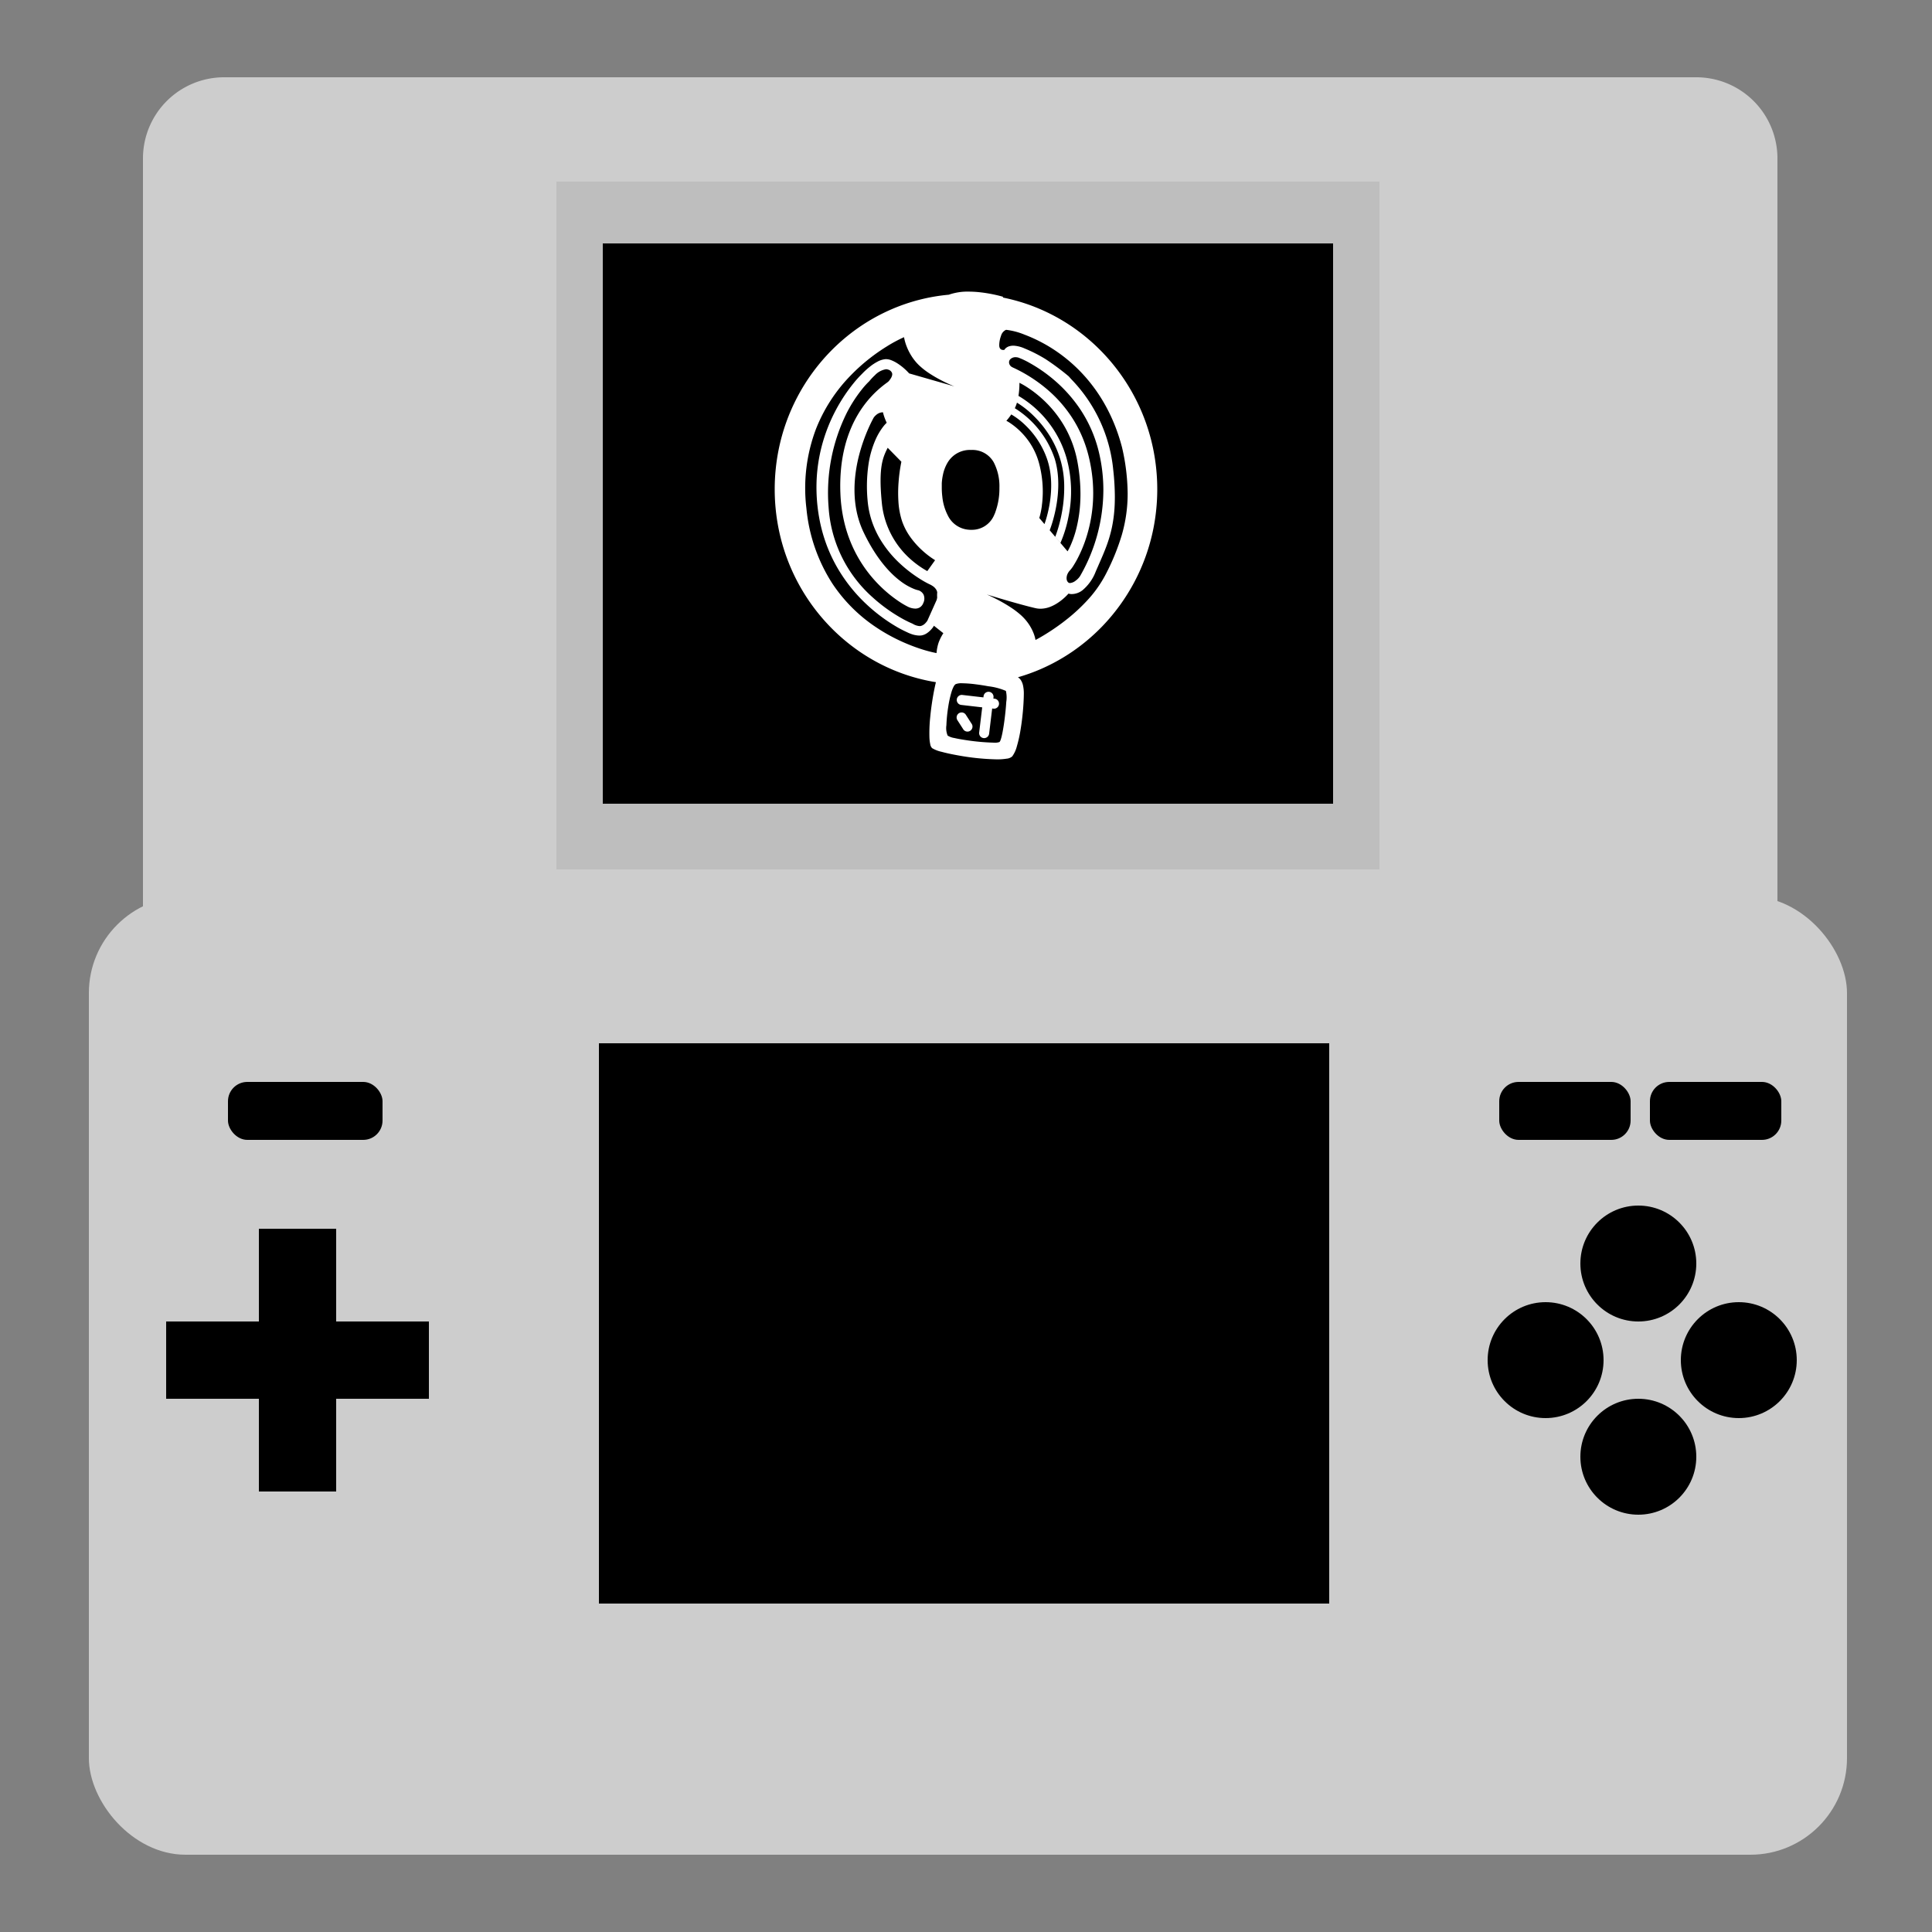 <svg xmlns="http://www.w3.org/2000/svg" xmlns:xlink="http://www.w3.org/1999/xlink" width="500" height="500" viewBox="0 0 500 500">
  <rect x="0" y="0" width="500" height="500" fill="#808080" stroke="none"/>
  <defs>
    <clipPath id="clip-DS_Icon">
      <rect width="500" height="500"/>
    </clipPath>
  </defs>
  <g id="DS_Icon" data-name="DS Icon" clip-path="url(#clip-DS_Icon)">
    <path id="Rectangle_1" data-name="Rectangle 1" d="M21,0H402a21,21,0,0,1,21,21V231a5,5,0,0,1-5,5H5a5,5,0,0,1-5-5V21A21,21,0,0,1,21,0Z" transform="translate(37 20)" fill="#cdcdcd"/>
    <rect id="Rectangle_3" data-name="Rectangle 3" width="455" height="248" rx="25" transform="translate(23 232)" fill="#cdcdcd"/>
    <rect id="Rectangle_4" data-name="Rectangle 4" width="213" height="178" transform="translate(144 47)" fill="#bebebe"/>
    <rect id="Rectangle_20" data-name="Rectangle 20" width="122" height="133" transform="translate(190 69)" fill="#fff"/>
    <path id="Exclusion_23" data-name="Exclusion 23" d="M189,145H0V0H189V145ZM94.68,12.471a14.629,14.629,0,0,0-5.133.8,48.371,48.371,0,0,0-14.815,3.771,49.209,49.209,0,0,0-8.409,4.66A50.152,50.152,0,0,0,59,27.872,50.8,50.8,0,0,0,45.5,53.43a52.126,52.126,0,0,0,0,20.376A50.747,50.747,0,0,0,59,99.364a50.042,50.042,0,0,0,7.326,6.174,49.164,49.164,0,0,0,8.409,4.661,48.484,48.484,0,0,0,9.292,2.945c.726.152,1.461.288,2.184.4-.232.97-.453,2.027-.654,3.142-.353,1.955-.636,4-.819,5.926a39.472,39.472,0,0,0-.205,5.134,10.484,10.484,0,0,0,.214,1.869,1.827,1.827,0,0,0,.481,1,8.114,8.114,0,0,0,2.438.948c1.18.323,2.686.649,4.353.943a62.147,62.147,0,0,0,9.934,1.015,15.106,15.106,0,0,0,2.593-.181,2.477,2.477,0,0,0,1.423-.592,7.776,7.776,0,0,0,1.206-2.642,34.716,34.716,0,0,0,.933-4.178c.251-1.49.463-3.145.612-4.785.144-1.579.229-3.121.244-4.46a9.816,9.816,0,0,0-.21-2.3,4.138,4.138,0,0,0-.563-1.372,2.574,2.574,0,0,0-.747-.735,48.5,48.5,0,0,0,5.827-2.085c1.067-.462,2.137-.971,3.179-1.513a49.272,49.272,0,0,0,5.229-3.148A50.09,50.09,0,0,0,129,99.364a50.8,50.8,0,0,0,13.493-25.557,52.128,52.128,0,0,0,0-20.376c-.163-.82-.351-1.65-.558-2.466A50.743,50.743,0,0,0,129,27.872a50.152,50.152,0,0,0-7.326-6.174,49.338,49.338,0,0,0-5.231-3.149c-1.045-.544-2.114-1.052-3.177-1.511a48.434,48.434,0,0,0-8.251-2.716c-.349-.082-.7-.159-1.041-.229-.137-.029-.274-.057-.411-.085L103.521,14l.087-.188c-.045-.012-1.139-.342-2.773-.67-.957-.192-1.918-.347-2.858-.46A28.007,28.007,0,0,0,94.68,12.471Zm6.557,116.73a56.637,56.637,0,0,1-6.935-.611C93,128.4,91.856,128.2,91,128a4.6,4.6,0,0,1-1.75-.63,5.083,5.083,0,0,1-.323-2.684,39.5,39.5,0,0,1,.477-4.777,28.357,28.357,0,0,1,.85-3.846,8.1,8.1,0,0,1,.527-1.333,1.794,1.794,0,0,1,.494-.639.438.438,0,0,1,.064-.04l.01-.005a4.144,4.144,0,0,1,1.638-.217h.042a30.514,30.514,0,0,1,3.535.276c1.029.129,2.142.3,3.218.5a16.2,16.2,0,0,1,4.54,1.2,7.408,7.408,0,0,1,.1,2.849c-.09,1.53-.284,3.426-.532,5.2-.193,1.388-.4,2.591-.607,3.479-.232,1.012-.447,1.587-.639,1.708A3.511,3.511,0,0,1,101.237,129.2Zm-8.372-12.357a1.3,1.3,0,0,0-.149,2.585l5.48.632-.786,6.511a1.3,1.3,0,0,0,1.131,1.444,1.539,1.539,0,0,0,.158.009,1.3,1.3,0,0,0,1.285-1.141l.788-6.527.369.044c.045,0,.1.008.15.008a1.3,1.3,0,0,0,.147-2.585l-.355-.04.036-.3a1.3,1.3,0,0,0-1.131-1.442,1.314,1.314,0,0,0-.158-.01,1.3,1.3,0,0,0-1.285,1.141l-.038.311-5.494-.634A1.313,1.313,0,0,0,92.866,116.844Zm0,4.537a1.3,1.3,0,0,0-1.089,2l1.458,2.268a1.3,1.3,0,1,0,2.181-1.4l-1.458-2.267A1.292,1.292,0,0,0,92.864,121.381ZM86.37,106.017h-.006a35.449,35.449,0,0,1-4.764-1.308,47.1,47.1,0,0,1-4.964-2.022,46.114,46.114,0,0,1-5.793-3.278,40.456,40.456,0,0,1-11.411-11.36A43.359,43.359,0,0,1,52.7,68.567a43.34,43.34,0,0,1,2.476-20.552A41.562,41.562,0,0,1,64.025,34.3a47.82,47.82,0,0,1,5.027-4.539,49.241,49.241,0,0,1,4.476-3.122,36.354,36.354,0,0,1,4.436-2.379l0,.015a12.748,12.748,0,0,0,.684,2.4A14.384,14.384,0,0,0,79.81,29a13.047,13.047,0,0,0,1.969,2.471,18.845,18.845,0,0,0,2.813,2.207,34.307,34.307,0,0,0,3.013,1.75c1.736.9,3.118,1.462,3.378,1.565l-11.7-3.357a14.5,14.5,0,0,0-1.321-1.305,14.212,14.212,0,0,0-1.593-1.212,9.149,9.149,0,0,0-1.6-.851,4,4,0,0,0-1.441-.321l-.119,0a5.353,5.353,0,0,0-2.121.652A12.409,12.409,0,0,0,69.121,31.9a19.19,19.19,0,0,0-2.005,1.832l-.006.006,0,0a27.66,27.66,0,0,0-2.246,2.489c-.767.945-1.518,1.965-2.233,3.03A44.079,44.079,0,0,0,60.17,43.4a42.973,42.973,0,0,0-4.041,11.386,42.324,42.324,0,0,0-.812,7.13,44.553,44.553,0,0,0,.508,8.01c.212,1.375.491,2.737.828,4.048.324,1.26.71,2.513,1.15,3.725a39.446,39.446,0,0,0,3.062,6.5,41.359,41.359,0,0,0,7.714,9.5,44.3,44.3,0,0,0,3.82,3.131c1.065.776,2.156,1.5,3.244,2.148a29.349,29.349,0,0,0,3.089,1.632l.011.005a9.027,9.027,0,0,0,1.008.433,6.745,6.745,0,0,0,2.177.437,3.409,3.409,0,0,0,.711-.071,3.566,3.566,0,0,0,1.181-.5,5.729,5.729,0,0,0,.931-.759,6.813,6.813,0,0,0,.828-.991l.107-.229,2.451,1.935a12.317,12.317,0,0,0-1.238,2.472,11.64,11.64,0,0,0-.529,2.681Zm25.613-3.393v0a.015.015,0,0,0,0-.005c-.005-.036-.034-.229-.112-.542a.119.119,0,0,0,0-.015,10.276,10.276,0,0,0-.506-1.489,12.027,12.027,0,0,0-1.112-2.04,12.854,12.854,0,0,0-1.941-2.249l-.069-.064a22.2,22.2,0,0,0-2.691-2.045c-.338-.223-.705-.454-1.092-.688-.584-.354-1.2-.7-1.822-1.042-.187-.1-.384-.207-.636-.339l-.006,0-.006,0-.007,0c-1.494-.78-2.577-1.25-2.588-1.255l.03.009c1.137.35,5.133,1.569,8.812,2.573,1.535.418,2.763.732,3.753.959a5.788,5.788,0,0,0,1.293.145,7.164,7.164,0,0,0,2.8-.611c.271-.115.545-.247.814-.392a12.151,12.151,0,0,0,1.489-.954,14.316,14.316,0,0,0,2.1-1.912l.04-.046a2.666,2.666,0,0,0,.88.123,4.6,4.6,0,0,0,2.762-1.009,11.736,11.736,0,0,0,3.412-4.838c.176-.406.348-.8.509-1.165l.187-.425,0-.009.051-.114.012-.027.005-.011.005-.013.006-.013c.7-1.587,1.36-3.085,1.95-4.671a33.953,33.953,0,0,0,1.491-5.12A36.3,36.3,0,0,0,132.5,67c.014-.456.021-.925.021-1.435a63.848,63.848,0,0,0-.407-6.879,39.077,39.077,0,0,0-10.883-23.563l-.012-.014-.005-.005c-.246-.274-.448-.5-.634-.712a64.665,64.665,0,0,0-5.88-4.381c-.063-.04-.125-.08-.188-.119a37.13,37.13,0,0,0-5.319-2.7,8.191,8.191,0,0,0-2.678-.717c-.1-.005-.191-.008-.284-.008a3.475,3.475,0,0,0-1.109.167,2.471,2.471,0,0,0-.706.368,1.853,1.853,0,0,0-.469.513l-.008.014-.005.009a1.426,1.426,0,0,1-.3.031c-.386,0-1.032-.158-1.032-1.217a7.084,7.084,0,0,1,.463-2.439,2.372,2.372,0,0,1,1.247-1.533.508.508,0,0,1,.142-.014,17.983,17.983,0,0,1,4.669,1.23,39.337,39.337,0,0,1,8.645,4.58c5.677,3.97,13.164,11.453,16.6,24.553a54.3,54.3,0,0,1,1.468,12,38.264,38.264,0,0,1-1.517,10.733,58.261,58.261,0,0,1-4.1,10.06,30.959,30.959,0,0,1-5.089,7.128,46.1,46.1,0,0,1-4.757,4.4c-.411.331-.835.662-1.26.985a56.864,56.864,0,0,1-5.022,3.4c-1.31.788-2.092,1.182-2.1,1.186Zm-30-3.594a3.924,3.924,0,0,1-1.8-.613,28.422,28.422,0,0,1-3.2-1.615,41.663,41.663,0,0,1-7.136-5.2,34.063,34.063,0,0,1-11.4-23.251,46.519,46.519,0,0,1,4.729-24.566,36.081,36.081,0,0,1,3.952-6.1,19.939,19.939,0,0,1,1.845-2.027,14.654,14.654,0,0,1,1.451-1.549A5.057,5.057,0,0,1,73.3,32.56a1.535,1.535,0,0,1,.518.087,1.489,1.489,0,0,1,1.053.918c.193.7-.4,1.531-.869,2.092a4.6,4.6,0,0,1-.547.439l-.016.012A27.7,27.7,0,0,0,70.376,38.7a27.374,27.374,0,0,0-4.165,5.265,29.624,29.624,0,0,0-1.955,3.809,32.861,32.861,0,0,0-1.581,4.686,38.305,38.305,0,0,0-.992,5.634,47.227,47.227,0,0,0-.186,6.65,38.866,38.866,0,0,0,1,7.4,34.9,34.9,0,0,0,2.094,6.2,33.832,33.832,0,0,0,5.963,9.058,34.371,34.371,0,0,0,3.11,2.993,32.817,32.817,0,0,0,2.691,2.057,21.813,21.813,0,0,0,2.607,1.567,4.575,4.575,0,0,0,1.893.484,2.244,2.244,0,0,0,1.171-.3,2.282,2.282,0,0,0,.924-1.143,2.615,2.615,0,0,0,.09-2.119,2.212,2.212,0,0,0-.791-.9,2.358,2.358,0,0,0-.493-.254,7.1,7.1,0,0,1-1.3-.41,15.42,15.42,0,0,1-3.357-1.936c-2.5-1.858-6.2-5.568-9.6-12.686S65,59.93,66.351,54.724A45.677,45.677,0,0,1,68.8,47.74c.759-1.7,1.335-2.7,1.339-2.7a3.681,3.681,0,0,1,.631-.666A2.706,2.706,0,0,1,72.46,43.7h.05a12.348,12.348,0,0,0,.517,1.661c.129.334.281.687.451,1.049a8.518,8.518,0,0,0-.9,1,16.409,16.409,0,0,0-2.018,3.44,25.049,25.049,0,0,0-1.779,6.233,39.337,39.337,0,0,0-.248,9.435,23.2,23.2,0,0,0,1.052,5.209,24.078,24.078,0,0,0,1.986,4.465,28.6,28.6,0,0,0,5.451,6.757,33.891,33.891,0,0,0,2.8,2.324c.789.587,1.6,1.139,2.411,1.642a23.9,23.9,0,0,0,2.326,1.294,4.713,4.713,0,0,1,.745.407A3.006,3.006,0,0,1,86.4,89.786a2.165,2.165,0,0,1,.154.509,8.279,8.279,0,0,0-.033.916c0,.131.011.267.022.416a5.24,5.24,0,0,1-.142.648l-2.393,5.346,0,.005a4.489,4.489,0,0,1-.483.609,2.5,2.5,0,0,1-1.2.764A1.635,1.635,0,0,1,81.982,99.031Zm38.952-11.139-.051,0a.68.68,0,0,1-.41-.148,1.311,1.311,0,0,1-.428-.863c-.005-.043-.011-.1-.014-.161,0-.032,0-.066,0-.1a2.706,2.706,0,0,1,.2-.983,3.22,3.22,0,0,1,.7-1.052,8.567,8.567,0,0,0,.937-1.288c.281-.443.563-.929.841-1.443a34.448,34.448,0,0,0,2.579-6.255,37.719,37.719,0,0,0,1.589-9.2c.027-.574.041-1.153.042-1.72,0-1.275-.059-2.555-.181-3.805a40.561,40.561,0,0,0-1.058-6.047,33.3,33.3,0,0,0-1.815-5.272c-.313-.71-.664-1.43-1.043-2.141-.426-.8-.887-1.579-1.372-2.326a33.754,33.754,0,0,0-5.771-6.73,38.495,38.495,0,0,0-9.3-6.132l-.01-.005-.009,0a6.221,6.221,0,0,1-.557-.283,1.454,1.454,0,0,1-.662-1.071c0-.034,0-.066,0-.1a1.1,1.1,0,0,1,.337-.81,1.89,1.89,0,0,1,1.339-.514,2.846,2.846,0,0,1,.726.1,20.258,20.258,0,0,1,3.01,1.438,39.144,39.144,0,0,1,6.125,4.259,37.053,37.053,0,0,1,6.763,7.5A34.329,34.329,0,0,1,128.364,53.9a42.083,42.083,0,0,1,1.185,9.931,44.814,44.814,0,0,1-5.831,21.915l-.063.106,0,0-.023.038,0,.005-.01.017-.007.012-.006.011,0,.007,0,.007-.038.065a4.491,4.491,0,0,1-1.183,1.253A2.722,2.722,0,0,1,120.934,87.891ZM83.985,84.8h0l-.028-.016-.274-.153A24.415,24.415,0,0,1,79.406,81.5a22.307,22.307,0,0,1-7.2-14.477c-.912-9.253.327-11.735,1.526-14.135l3.544,3.609a41.5,41.5,0,0,0-.726,5.31,35.267,35.267,0,0,0-.039,4.995,20.1,20.1,0,0,0,.949,5.094,16.264,16.264,0,0,0,2.255,4.263,21.771,21.771,0,0,0,2.833,3.169A22.675,22.675,0,0,0,86,81.976l-2.014,2.819Zm36.3-5.112-4.626-5.459c.161-.4,3.915-9.941,1.3-18.511a24.607,24.607,0,0,0-10.324-13.072l-.009.016a10.258,10.258,0,0,0,.435-1.062c.043-.123.084-.251.125-.391l.007,0a23.864,23.864,0,0,1,4.424,3.526,27.657,27.657,0,0,1,3.655,4.455,24.668,24.668,0,0,1,4.145,13.65,34.937,34.937,0,0,1-.556,6.551,36.108,36.108,0,0,1-1.759,6.527l1.344,1.582a31.815,31.815,0,0,0,2.057-6.681,32.216,32.216,0,0,0-.492-15.293,27.479,27.479,0,0,0-12.434-16.073c.079-.488.141-1.006.184-1.538.062-.762.069-1.356.068-1.642,0-.108,0-.177,0-.2A19.457,19.457,0,0,1,109.8,37.2c.7.451,1.4.946,2.078,1.472a30.631,30.631,0,0,1,2.389,2.056l.073.07a29.605,29.605,0,0,1,5.042,6.372,28.778,28.778,0,0,1,3.451,9.3c.01.052.02.105.029.158a46.025,46.025,0,0,1,.761,8.205c0,.556-.011,1.108-.033,1.642a35.848,35.848,0,0,1-1.011,7.231l-.03.118a26.9,26.9,0,0,1-1.485,4.338,13.993,13.993,0,0,1-.778,1.518Zm-24.9-5.567a7.813,7.813,0,0,1-1.333-.111,6.54,6.54,0,0,1-4.743-3.587,13.549,13.549,0,0,1-1.43-4.814,19.61,19.61,0,0,1-.148-2.4c0-.017,0-.035,0-.052s0-.042,0-.06v-.01c0-.017,0-.035,0-.052s0-.037,0-.054v-.014c0-.014,0-.028,0-.042s0-.036,0-.052v-.023l0-.094c0-.01,0-.02,0-.03s0-.049,0-.074c0-.008,0-.016,0-.025s0-.017,0-.025,0-.021,0-.031,0-.021,0-.032l0-.053c0-.021,0-.041,0-.061l0-.046,0-.068,0-.032v-.015c0-.013,0-.026,0-.039s0-.026,0-.039,0-.021,0-.031l0-.067V62.06s0,0,0-.007a.065.065,0,0,0,0-.007,14.766,14.766,0,0,1,.338-2.35,10.049,10.049,0,0,1,1.212-3.048l.014-.022.011-.019.027-.042c.048-.075.1-.152.158-.238a6.7,6.7,0,0,1,5.854-2.876,6.306,6.306,0,0,1,5.838,3.208,13.422,13.422,0,0,1,1.466,6.54v.173a17.691,17.691,0,0,1-1.082,6.235l0,.01,0,.01-.008.019,0,.012-.006.015-.006.015-.005.013c-.065.158-.136.319-.212.479l0,.005-.01.02-.01.02,0,.008,0,.008-.008.017-.008.017-.025.05A6.223,6.223,0,0,1,95.386,74.116Zm18.928-1.477h0l-1.348-1.59s.111-.325.259-.944c.165-.686.3-1.418.408-2.174a.016.016,0,0,0,0-.006c0-.008,0-.015,0-.023l0-.019,0-.021v-.023l.005-.038,0-.009c.034-.259.065-.517.09-.765a27.417,27.417,0,0,0,.144-2.765c0-.56-.015-1.123-.047-1.675a28.448,28.448,0,0,0-.874-5.537,18.064,18.064,0,0,0-2.2-5.092,18.51,18.51,0,0,0-2.83-3.464,18.217,18.217,0,0,0-2.441-1.976c-.173-.116-.347-.228-.519-.332-.29-.176-.472-.272-.517-.293a.251.251,0,0,1,.027-.032c.051-.057.172-.189.335-.387.143-.17.367-.449.624-.81.108-.151.213-.305.312-.457l-.026.046.006,0a18.69,18.69,0,0,1,3.562,2.714,22.264,22.264,0,0,1,5.671,8.745c2.737,7.843-.51,16.558-.649,16.925Z" transform="translate(156 63)"/>
    <rect id="Rectangle_6" data-name="Rectangle 6" width="189" height="145" transform="translate(155 270)"/>
    <path id="Union_1" data-name="Union 1" d="M24,68V44H0V24H24V0H44V24H68V44H44V68Z" transform="translate(43 318)"/>
    <circle id="Ellipse_1" data-name="Ellipse 1" cx="15" cy="15" r="15" transform="translate(409 312)"/>
    <circle id="Ellipse_2" data-name="Ellipse 2" cx="15" cy="15" r="15" transform="translate(435 337)"/>
    <circle id="Ellipse_3" data-name="Ellipse 3" cx="15" cy="15" r="15" transform="translate(409 362)"/>
    <circle id="Ellipse_4" data-name="Ellipse 4" cx="15" cy="15" r="15" transform="translate(385 337)"/>
    <rect id="Rectangle_9" data-name="Rectangle 9" width="40" height="15" rx="5" transform="translate(59 280)"/>
    <rect id="Rectangle_10" data-name="Rectangle 10" width="34" height="15" rx="5" transform="translate(388 280)"/>
    <rect id="Rectangle_11" data-name="Rectangle 11" width="34" height="15" rx="5" transform="translate(427 280)"/>
  </g>
</svg>
